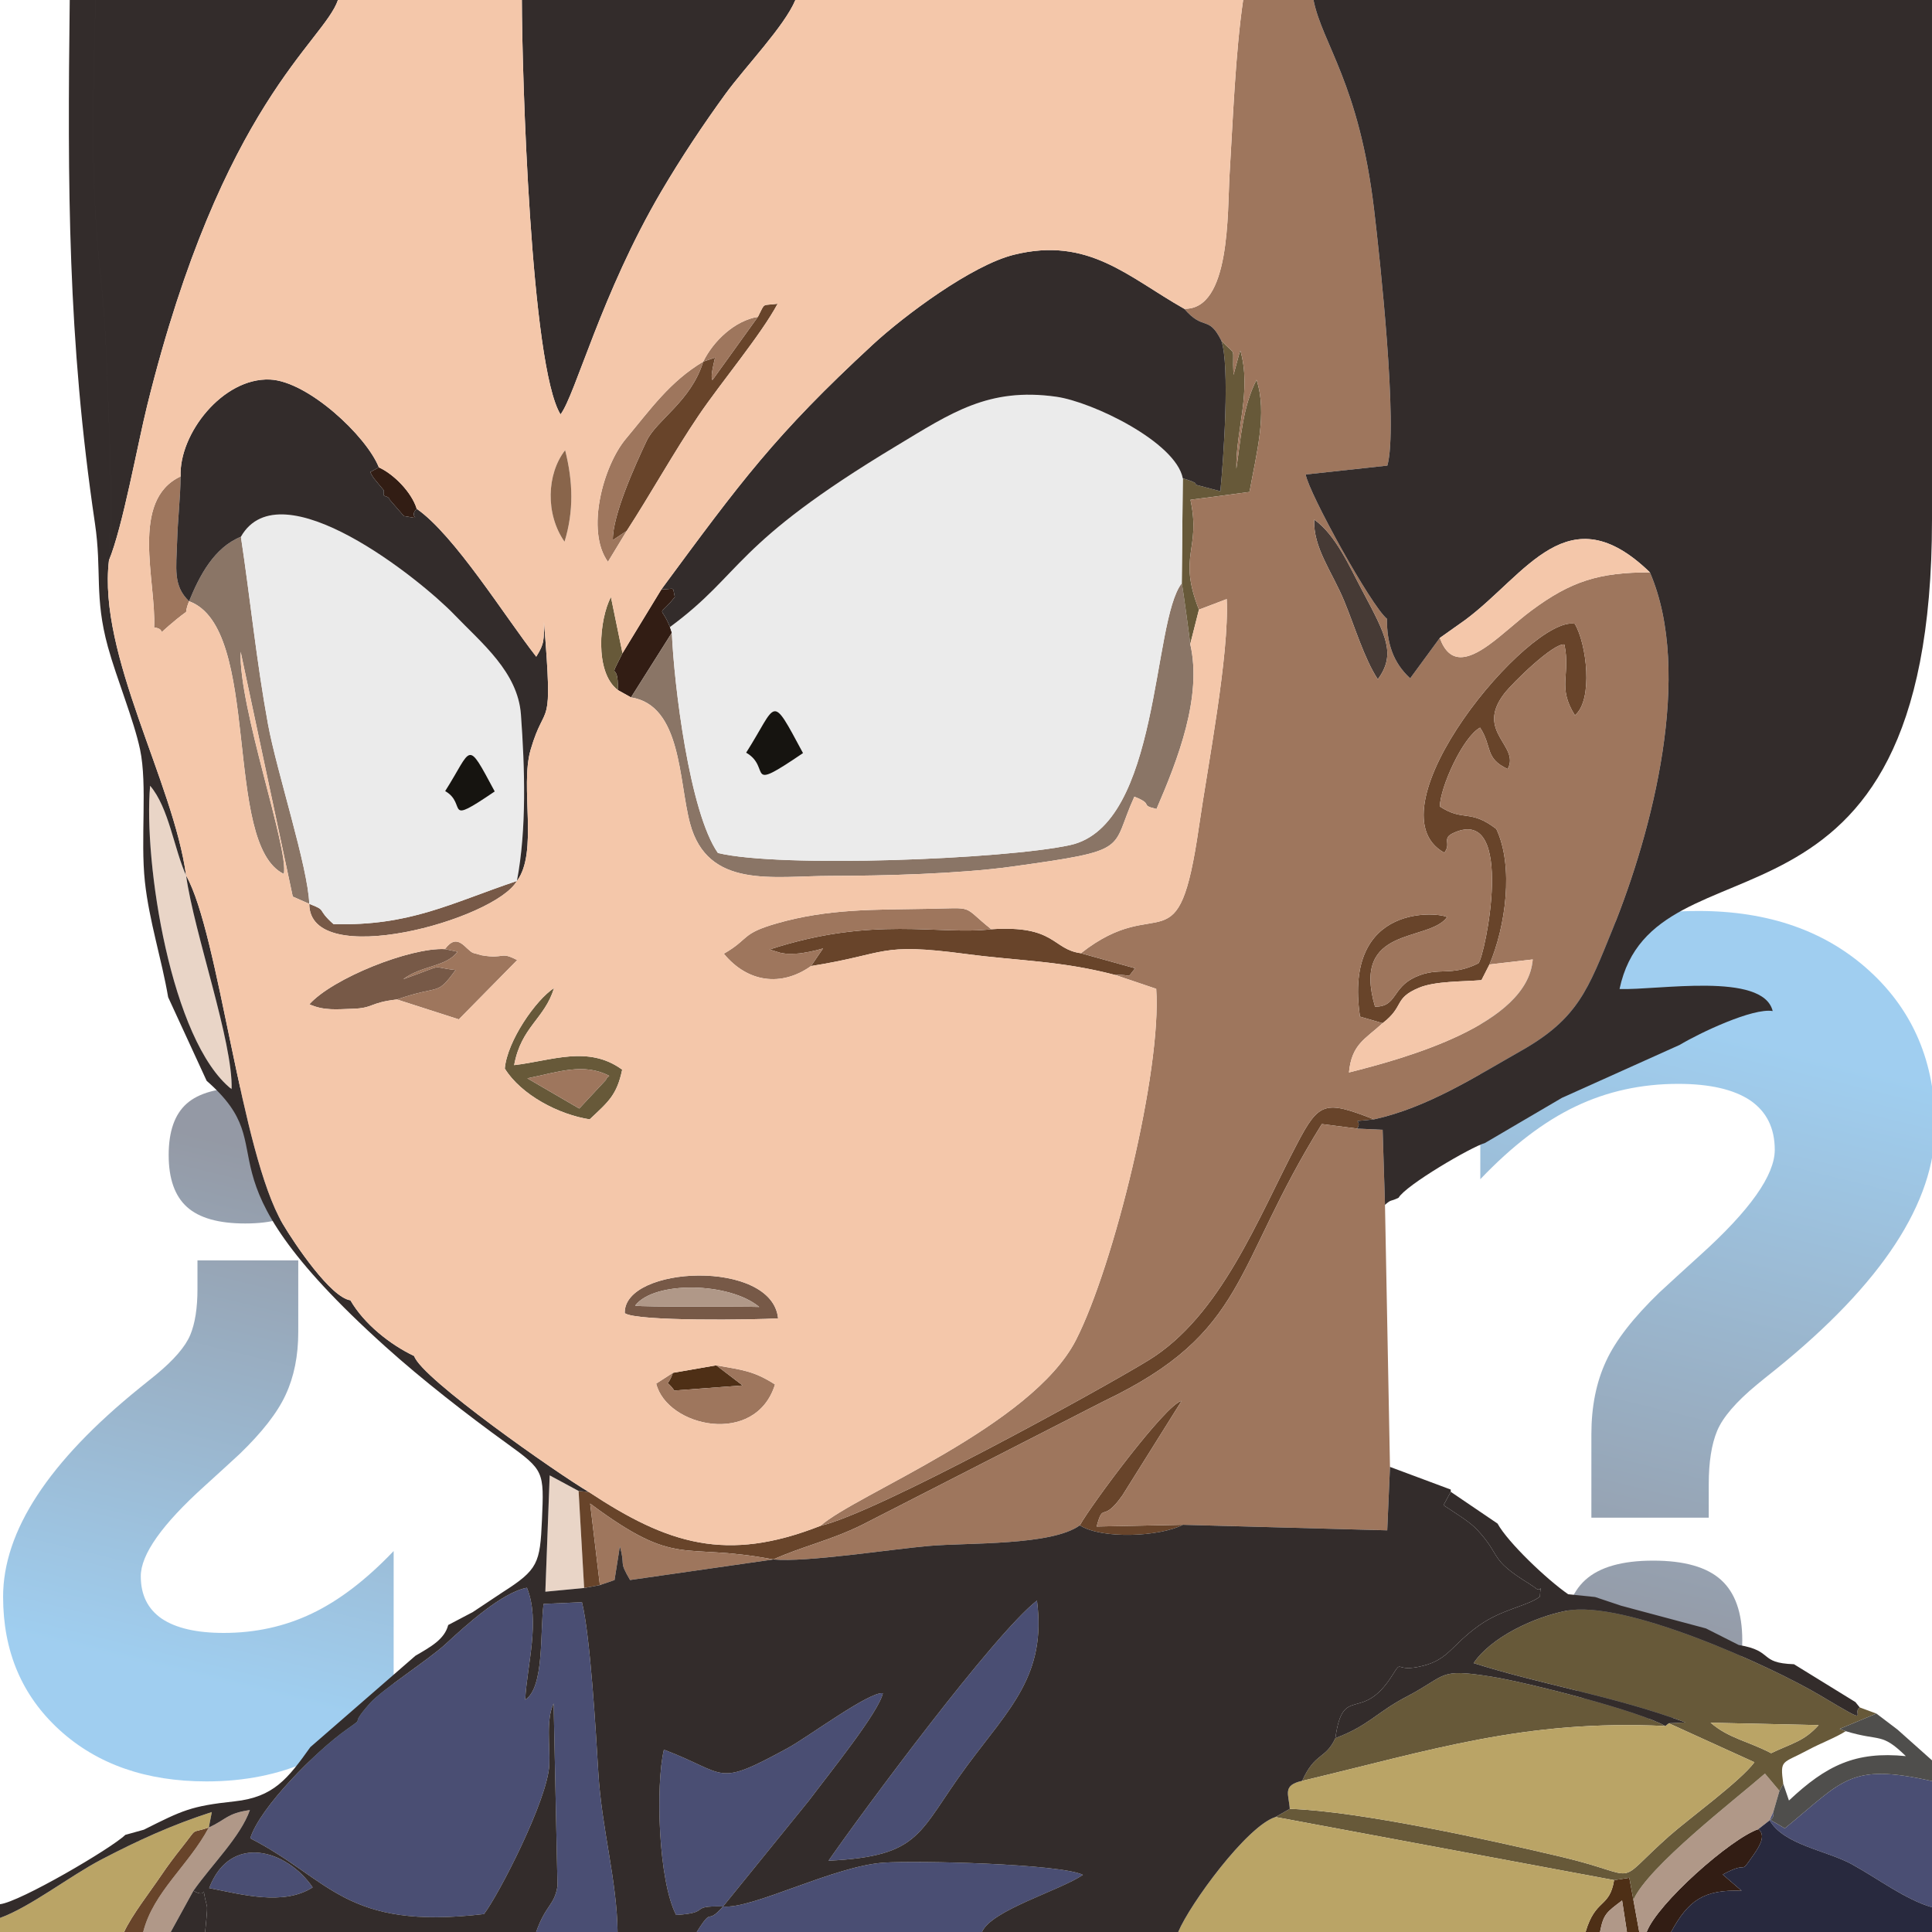 <?xml version="1.0" encoding="UTF-8"?>
<!DOCTYPE svg PUBLIC "-//W3C//DTD SVG 1.1//EN" "http://www.w3.org/Graphics/SVG/1.1/DTD/svg11.dtd">
<!-- Creator: CorelDRAW 2017 -->
<svg xmlns="http://www.w3.org/2000/svg" xml:space="preserve" width="200mm" height="200mm" version="1.1" style="shape-rendering:geometricPrecision; text-rendering:geometricPrecision; image-rendering:optimizeQuality; fill-rule:evenodd; clip-rule:evenodd"
viewBox="0 0 20000 20000"
 xmlns:xlink="http://www.w3.org/1999/xlink">
 <defs>
  <style type="text/css">
   <![CDATA[
    .fil20 {fill:#161410}
    .fil14 {fill:#28293E}
    .fil3 {fill:#321D14}
    .fil16 {fill:#332C2B}
    .fil4 {fill:#463A35}
    .fil12 {fill:#4A4E73}
    .fil2 {fill:#4E2F16}
    .fil18 {fill:#4F4E4C}
    .fil10 {fill:#675939}
    .fil8 {fill:#68442A}
    .fil5 {fill:#775947}
    .fil19 {fill:#89654B}
    .fil9 {fill:#8A7566}
    .fil15 {fill:#9E765D}
    .fil6 {fill:#B09888}
    .fil11 {fill:#BAA466}
    .fil7 {fill:#E9D5C7}
    .fil13 {fill:#EBEBEB}
    .fil17 {fill:#F4C7AA}
    .fil1 {fill:url(#id0);fill-rule:nonzero;fill-opacity:0.502}
    .fil0 {fill:url(#id1);fill-rule:nonzero;fill-opacity:0.502}
   ]]>
  </style>
  <linearGradient id="id0" gradientUnits="userSpaceOnUse" x1="1008.62" y1="17136.6" x2="2310.62" y2="11806.51">
   <stop offset="0" style="stop-opacity:1; stop-color:#419EE1"/>
   <stop offset="1" style="stop-opacity:1; stop-color:#2A344B"/>
  </linearGradient>
  <linearGradient id="id1" gradientUnits="userSpaceOnUse" xlink:href="#id0" x1="18894.71" y1="10949.18" x2="17378.61" y2="17155.76">
  </linearGradient>
 </defs>
 <g id="Capa_x0020_1">
  <path class="fil0" d="M18035.93 16979.93c0,285.65 -72.32,491.75 -216.95,620.11 -144.63,128.36 -379.65,193.44 -705.07,193.44 -325.42,0 -560.45,-65.08 -705.08,-193.44 -144.63,-128.36 -216.94,-334.46 -216.94,-620.11 0,-285.64 74.12,-493.55 220.56,-625.52 146.44,-131.98 379.65,-198.87 701.46,-198.87 321.8,0 555.02,66.89 701.46,198.87 146.43,131.97 220.56,339.88 220.56,625.52zm-1562.01 -1269.13l0 -864.17c0,-285.65 50.62,-538.75 151.86,-755.7 99.43,-216.94 285.64,-453.78 553.21,-712.3 103.05,-95.82 244.06,-224.18 423.05,-386.89 513.43,-462.82 770.15,-826.2 770.15,-1088.35 0,-225.98 -84.97,-395.92 -253.1,-511.63 -169.94,-113.89 -419.43,-171.75 -746.66,-171.75 -381.46,0 -735.81,77.74 -1061.22,233.22 -327.23,155.48 -656.27,406.77 -987.11,753.89l0 -1760.88c307.34,-345.31 645.42,-602.03 1014.22,-766.55 368.81,-166.32 782.82,-249.48 1242.02,-249.48 726.77,0 1317.95,206.1 1771.73,620.1 453.78,414.01 679.76,949.14 679.76,1605.4 0,791.86 -549.59,1630.72 -1646.98,2518.39 -88.59,70.5 -153.67,122.93 -197.06,159.09 -216.95,178.98 -354.35,339.88 -412.2,479.09 -57.85,139.21 -86.78,323.61 -86.78,553.21l0 345.31 -1214.89 0z"/>
  <path class="fil1" d="M1746.12 11957.51c0,-245.3 62.1,-422.3 186.31,-532.53 124.21,-110.23 326.04,-166.13 605.51,-166.13 279.46,0 481.29,55.9 605.5,166.13 124.21,110.23 186.31,287.23 186.31,532.53 0,245.31 -63.66,423.86 -189.42,537.19 -125.75,113.34 -326.04,170.79 -602.39,170.79 -276.36,0 -476.65,-57.45 -602.4,-170.79 -125.76,-113.33 -189.42,-291.88 -189.42,-537.19zm1341.43 1089.91l0 742.13c0,245.31 -43.47,462.67 -130.42,648.98 -85.39,186.31 -245.31,389.7 -475.09,611.72 -88.49,82.28 -209.6,192.52 -363.3,332.25 -440.93,397.46 -661.4,709.52 -661.4,934.65 0,194.07 72.97,340.01 217.36,439.38 145.94,97.81 360.2,147.49 641.22,147.49 327.59,0 631.9,-66.76 911.36,-200.28 281.02,-133.52 563.58,-349.33 847.71,-647.42l0 1512.21c-263.94,296.54 -554.27,517 -871,658.29 -316.73,142.83 -672.27,214.25 -1066.62,214.25 -624.14,0 -1131.83,-176.99 -1521.52,-532.53 -389.7,-355.54 -583.77,-815.1 -583.77,-1378.69 0,-680.03 471.98,-1400.42 1414.39,-2162.74 76.08,-60.55 131.97,-105.57 169.23,-136.62 186.31,-153.71 304.31,-291.89 353.99,-411.44 49.68,-119.55 74.53,-277.91 74.53,-475.09l0 -296.54 1043.33 0z"/>
  <path class="fil2" d="M16413.78 20000l149.45 0c36.54,-187.56 66.14,-202.44 228.66,-326.38l50.08 326.38 127.48 0 -60.71 -333.7 -42.12 -227.71 -157.33 24.48c-48.58,294.26 -192.36,185.35 -295.51,536.93z"/>
  <path class="fil2" d="M7414.1 14133.78l-448.43 77.8c-62.29,177.56 -83.7,43.3 14.56,183.23l707.25 -52.84 -273.38 -208.19z"/>
  <path class="fil3" d="M17046.3 20000l252.92 0c177.23,-326.07 337.4,-441.73 730,-426.77l-195.6 -168.04c293.54,-161.64 154.8,31.03 321.65,-207.63 76.31,-109.22 120.72,-203.46 47.25,-262.37 -285.9,97.56 -1045.59,769.54 -1156.22,1064.81z"/>
  <path class="fil3" d="M6444.1 6762.12c-162.99,327.17 -37.4,47.25 -48.98,380.87l137.09 76.38 422.91 -669.29 -19.37 -59.45c-101.19,-248.74 -132.91,-79.85 50,-310.71 -26.93,-119.44 8.26,-78.51 -139.22,-78.81l-402.43 661.01z"/>
  <path class="fil3" d="M4314.01 5267.25c-54.01,-175.59 -242.2,-361.81 -392.04,-428.98l-89.05 48.58c26.37,57.56 37.31,64.73 140.55,189.05l0.31 53.32c20.15,14.79 51.03,9.6 60.55,44.33l146.62 168.57c227.79,36.62 33.15,21.81 133.06,-74.87z"/>
  <path class="fil4" d="M14263.23 7032.67c188.89,-261.33 89.84,-447.63 -161.65,-920.31 -132.53,-248.98 -272.61,-574.65 -496.94,-733.85 -12.28,291.26 183.47,536.37 310.24,842.52 108.9,263.07 207.41,596.61 348.35,811.64z"/>
  <path class="fil4" d="M4808.27 8312.6c164.72,-67.72 200.7,-21.74 56.61,-210 -155.59,87.8 -184.1,-1.42 -56.61,210z"/>
  <path class="fil5" d="M4109.14 10346.53c456.13,-159.37 405.04,-26.85 606.76,-305.12 -289.52,-30.07 -67.39,-72.04 -542.35,95.52 194.72,-145.67 443.85,-124.81 562.52,-284.49l-130.08 -27.25c-360.17,-18.89 -1164.5,303.23 -1403.39,571.19 152.21,68.66 289.44,51.02 444.48,46.61 222.77,-6.29 177.25,-64.48 462.06,-96.46z"/>
  <path class="fil5" d="M6575.04 13515.9c195.19,-258.57 975.99,-244.41 1284.56,13.62 -211.89,-7.16 -1207.71,2.37 -1284.56,-13.62zm-107.64 77.88c119.13,87.63 1352.68,68.74 1587.24,54.01 -60.15,-617.64 -1600.54,-547.64 -1587.24,-54.01z"/>
  <path class="fil5" d="M3201.49 9356.62c-1.41,695.59 1921.26,166.45 2149.62,-237.02 -688.82,232.06 -1106.93,467.65 -1898.27,447.02 -184.73,-163.07 -57.4,-135.28 -251.35,-210z"/>
  <path class="fil6" d="M16908.74 19666.3l60.71 333.7 76.85 0c110.63,-295.27 870.32,-967.25 1156.22,-1064.81l117 -91.64 38.59 -89.45 62.75 -215.76 -150.23 -178.42c-323.47,281.26 -1203.93,957.72 -1361.89,1306.38z"/>
  <path class="fil6" d="M2161.73 18917.96c-210.32,394.64 -574.65,667.16 -679.44,1082.04l285.19 0 234.64 -426.93c194.96,-276.14 488.28,-560.95 584.65,-835.51 -239.61,34.56 -241.5,97.25 -425.04,180.4z"/>
  <path class="fil6" d="M6575.04 13515.9c76.85,15.99 1072.67,6.46 1284.56,13.62 -308.57,-258.03 -1089.37,-272.19 -1284.56,-13.62z"/>
  <path class="fil6" d="M16563.23 20000l278.74 0 -50.08 -326.38c-162.52,123.94 -192.12,138.82 -228.66,326.38z"/>
  <path class="fil7" d="M1926.53 9063.3c-125.58,-277.08 -177.79,-700.94 -372.52,-928.97 -70.15,785.35 215.99,2643.94 843.55,3141.11 15.51,-488.36 -388.42,-1614.18 -471.03,-2212.14z"/>
  <polygon class="fil7" points="6047.08,16439.05 5989.6,15434.1 5690.32,15272.99 5645.44,16477.16 "/>
  <path class="fil8" d="M8493.55 15795.19c-972.14,382.92 -1578.67,191.11 -2397.96,-350.23l-105.99 -10.86 57.48 1004.95 162.92 -30.31 -100.71 -843.86c916.22,680.79 928.04,394.34 1896.3,578.59 292.83,-133.07 587.4,-195.51 915.99,-357.02l2507.71 -1282.52c1497.16,-714.96 1324.96,-1375.66 2254.33,-2867.79l365.67 47.01c67.56,-106.22 -115.04,-62.92 174.33,-95.51 -507,-197.49 -567.48,-182.28 -794.65,249.84 -406.13,772.44 -789.37,1784.64 -1540.94,2244.96 -502.28,307.64 -2811.5,1578.66 -3394.48,1712.75z"/>
  <path class="fil8" d="M14312.36 10591.97c230.63,-176.53 111.11,-255.98 377.79,-367.09 168.59,-70.24 458.12,-62.36 645.99,-78.5l82.52 -162.28c166.61,-389.61 254.64,-1015.05 71.02,-1402.61 -273.61,-210.78 -339.45,-71.72 -584.56,-232.52 3.22,-197.71 235.51,-717.48 416.54,-816.68 128.97,197.86 45.5,317.23 285.67,428.42 131.89,-241.11 -341.03,-383.46 -35.21,-780.48 89.14,-115.74 512.76,-528.5 622.52,-508.26 66.31,320.32 -77.24,436.06 108.59,732.76 192.44,-158.11 121.89,-743.15 -1.57,-947.4 -463.47,-88.51 -2154.73,1925.9 -1350.4,2370 79.69,-101.97 -36.38,-146.62 101.97,-207.73 641.1,-283.07 318.35,1286.3 251.1,1352.44 -286.54,142.69 -407.63,31.19 -650.78,141.34 -247.88,112.29 -189.62,309.37 -419.37,307.72 -248.36,-845.11 552.83,-663.14 745.67,-926.22 -62.84,-48.66 -1078.27,-164.48 -901.11,1029.22l233.62 67.87z"/>
  <path class="fil8" d="M8395.75 10000.4c801.58,-126.39 689.29,-245.99 1600.39,-125.13 563.71,74.73 973.38,67.88 1549.13,217.57 194.25,-10.48 103.24,54.87 205.59,-68.98l-561.01 -156.15c-300.4,-39.75 -260.48,-292.98 -928.19,-248.26 -545.76,64.02 -1218.04,-143 -2295.28,209.84l110.95 33.78c16.92,2.68 37.48,7.56 56.29,9.29 21.97,2.05 90.63,0.48 113.54,-0.47 65.13,-2.67 201.89,-30.94 272.84,-53.78l-124.25 182.29z"/>
  <path class="fil8" d="M7846.14 3279.77l-471.41 655.5c-6.39,-32.52 -21.81,-25.67 27.39,-233.3l-122.27 41.73c-126.23,411.97 -483.63,603.38 -586.47,821.42 -122.27,259.06 -352.75,768.5 -349.2,1026.22l144.33 -96.7c239.45,-368.89 491.26,-820.46 743.38,-1192.91 233.7,-345.35 644.49,-833.22 818.26,-1157.55 -168.49,24.16 -124.16,-20.95 -204.01,135.59z"/>
  <path class="fil8" d="M11178.27 15790.23c228.74,146.39 830,117.65 1067.09,-5.67l-893.07 17.96c72.35,-267.4 55.11,-22.44 266.53,-321.81l613.22 -978.74c-162.36,31.89 -940.78,1082.52 -1053.77,1288.26z"/>
  <path class="fil8" d="M1284.73 20000l197.56 0c104.79,-414.88 469.12,-687.4 679.44,-1082.04 -208.89,71.81 -97.24,-21.11 -289.21,219.44 -61.81,77.41 -138.03,178.9 -201.26,272.68 -110.94,164.73 -310.48,421.02 -386.53,589.92z"/>
  <path class="fil9" d="M6955.12 6550.08l-422.91 669.29c523.38,82.21 492.91,860.86 610.54,1302.44 182.76,685.98 861.58,545.83 1457.25,545.27 552.12,-0.63 1329.77,-21.01 1869.68,-95.5 1260.8,-173.94 1018.35,-167.8 1273.31,-724.65 214.34,85.82 42.05,83.3 229.22,127.56 221.72,-513.78 474.87,-1162.28 349.13,-1707.48 0.87,-4.34 -72.52,-561.19 -87.79,-628.59 -309.54,391.98 -220.63,2505.59 -1155.76,2709.92 -672.52,147.02 -3002.75,238.67 -3645.9,81.89 -294.33,-419.52 -455.44,-1749.28 -476.77,-2280.15z"/>
  <path class="fil9" d="M1957.33 6224.1c758.11,276.38 343.15,2515.5 980.94,2823.23 53.46,-260.56 -469.68,-1726.07 -446.86,-2299.93l539.3 2533.94 170.78 75.28c-11.8,-378.03 -337.87,-1372.06 -427.39,-1860.72 -120.09,-654.87 -181.66,-1286.22 -280.24,-1939.68 -276.78,112.2 -427.79,400.4 -536.53,667.88z"/>
  <path class="fil10" d="M17708.11 17833.62l1118.42 24.8c-154.41,170.09 -270.78,184.65 -492.2,290.55 -237.17,-124.96 -435.67,-151.96 -626.22,-315.35zm-432.92 5.67l886.62 403.38c-144.02,195.92 -685.11,588.28 -885.11,766.22 -595.67,530.16 -252.37,417.81 -1101.26,216.3 -737.8,-175.04 -2097.56,-476.37 -2823.71,-499.92l-147.55 84.41 3505.11 653.39 157.33 -24.48 42.12 227.71c157.96,-348.66 1038.42,-1025.12 1361.89,-1306.38l150.23 178.42 39.37 -72.04c-34.96,-259.92 -13.46,-205.04 256.85,-350.79 132.77,-71.58 283.23,-125.99 389.85,-194.41l-62.6 -23.77 379.92 -158.59 -172.04 -63.47c-92.92,55.28 156.13,212.44 -410.72,-125.19 -494.01,-294.18 -2027.08,-997.41 -2633.15,-874.33 -342.9,69.69 -775.19,277.17 -953.61,540.63 698.5,222.67 1453.54,340.24 2193.69,614.25l-173.23 8.66z"/>
  <path class="fil10" d="M13823.78 17993.23c-102.68,222.36 -211.03,144.65 -343.55,442.04 1341.11,-318.5 2303.24,-637 3758.82,-567.56 -267.71,-155.42 -1427.64,-451.81 -1800.31,-511.01 -557.79,-88.51 -449.6,-16.62 -878.19,207.23 -311.03,162.45 -386.54,296.93 -736.77,429.3z"/>
  <path class="fil10" d="M12244.41 4951.49l-10.86 1086.93c15.27,67.4 88.66,624.25 87.79,628.59l90.07 -355.9c-222.82,-566.78 23.86,-615.92 -87.79,-1137.33l611.19 -80.86c71.33,-397.33 186.68,-817.65 72.59,-1161.19 -145.11,285.35 -160.87,598.82 -208.51,920.16 -8.41,-391.34 162.21,-808.97 39.93,-1227.64l-69.77 256.7c-16.3,-324.33 42.53,-172.84 -126.61,-356.39 91.74,256.7 23.15,1231.82 -9.29,1560.71l-246.22 -65.19c-36.22,-13 54.41,-8.67 -142.52,-68.59z"/>
  <path class="fil10" d="M5459.29 11162.92c326.15,-66.93 582.92,-162.69 847.48,-26.15 -10.78,14.81 -28.81,17.72 -34.56,42.83l-275.76 295.84 -537.16 -312.52zm-136.77 -136.78c72.44,-398.11 315.04,-476.46 413.15,-798.18 -191.34,124.48 -485.67,551.09 -510,833.7 169.45,273.38 558.97,476.68 878.74,525.82 194.96,-183.47 281.26,-251.03 336.3,-514.33 -351.11,-257.33 -733.46,-91.03 -1118.19,-47.01z"/>
  <path class="fil10" d="M6395.12 7142.99c11.58,-333.62 -114.01,-53.7 48.98,-380.87l-119.92 -581.97c-118.91,225.12 -173.7,776.47 70.94,962.84z"/>
  <path class="fil11" d="M13480.23 18435.27c-209.45,46.7 -138.11,138.66 -128.5,290 726.15,23.55 2085.91,324.88 2823.71,499.92 848.89,201.51 505.59,313.86 1101.26,-216.3 200,-177.94 741.09,-570.3 885.11,-766.22l-886.62 -403.38 -36.14 28.42c-1455.58,-69.44 -2417.71,249.06 -3758.82,567.56z"/>
  <path class="fil11" d="M12196.85 20000l4216.93 0c103.15,-351.58 246.93,-242.67 295.51,-536.93l-3505.11 -653.39c-296.85,92.92 -888.67,904.5 -1007.33,1190.32z"/>
  <path class="fil11" d="M-0 19854.56l0 145.44 1284.73 0c76.05,-168.9 275.59,-425.19 386.53,-589.92 63.23,-93.78 139.45,-195.27 201.26,-272.68 191.97,-240.55 80.32,-147.63 289.21,-219.44l30.94 -159.77c-420.23,136.14 -762.82,293.39 -1142.27,491.18 -326.3,170.15 -735.59,491.03 -1050.4,605.19z"/>
  <path class="fil11" d="M17708.11 17833.62c190.55,163.39 389.05,190.39 626.22,315.35 221.42,-105.9 337.79,-120.46 492.2,-290.55l-1118.42 -24.8z"/>
  <path class="fil12" d="M7485.44 19735.59l888.42 -1095.82c211.1,-281.11 725.11,-917.8 765.36,-1111.03 -134.58,-22.67 -775.04,452.84 -980.95,565.19 -763.15,416.55 -615.12,272.52 -1285.67,18.19 -87.72,377.56 -56.7,1360 126.85,1711.5 380.23,-23.07 113.47,-97 485.99,-88.03zm-1935.44 264.41l843.23 0c-6.15,-535.59 -164.96,-1067.71 -199.61,-1654.64 -24.02,-407.8 -84.02,-1421.66 -169.21,-1759.37l-397.25 17.63c-38.65,293.54 9.54,865.35 -190.39,992.2 19.76,-363.93 157.48,-817.08 18.04,-1159.2 -257.17,46.13 -639.54,395.27 -839.45,580.15 -180.4,166.85 -659.85,473.15 -785.28,615.04 -245.9,278.27 -12.05,108.34 -251.34,278.9 -304.73,217 -887.48,796.45 -988.11,1119.37 828.34,424.1 979.52,954.88 2419.69,784.17 154.64,-202.28 660.08,-1185.2 675.9,-1543.47 8.97,-202.67 -36.37,-467.48 44.81,-636.29l40.31 1891.02c-34.26,204.8 -119.53,187.16 -221.34,474.49z"/>
  <path class="fil12" d="M7485.44 19735.59c-187.02,209.77 -95.21,-17.63 -272.84,264.41l2953.15 0c94.57,-226.14 807.72,-428.66 1044.33,-591.58 -232.92,-114.87 -1716.46,-149.68 -2060.08,-126.38 -519.52,35.21 -1362.75,484.73 -1664.56,453.55z"/>
  <path class="fil12" d="M8576.77 19262.04c971.82,-47.31 922.28,-291.33 1434.96,-984.08 438.67,-592.6 823.08,-936.78 722.91,-1708.99 -443.86,345.52 -1790.63,2164.65 -2157.87,2693.07z"/>
  <path class="fil12" d="M18358.11 18754.1l-38.59 89.45c145.52,255.34 591.26,312.44 851.26,455.34 269.37,148.04 553,364.97 829.22,445.36l0 -1306.61c-855.99,-191.65 -915.36,-7.01 -1523.93,489.61 -244.34,-147.25 -103.71,-34.41 -117.96,-173.15z"/>
  <path class="fil12" d="M2165.12 19545.51c330.47,63.78 768.58,187.41 1071.58,-7.63 -262.84,-386.22 -849.62,-569.54 -1071.58,7.63z"/>
  <path class="fil13" d="M7896.77 7733.3c135.12,-212.35 102.6,-259.92 243.31,1.82 -256.61,174.4 -131.57,62.52 -243.31,-1.82zm-961.02 -1242.67l19.37 59.45c21.33,530.87 182.44,1860.63 476.77,2280.15 643.15,156.78 2973.38,65.13 3645.9,-81.89 935.13,-204.33 846.22,-2317.94 1155.76,-2709.92l10.86 -1086.93c-73.93,-375.74 -936.14,-791.97 -1310.86,-844.72 -701.43,-98.74 -1087.1,168.19 -1650.8,507.24 -1716.68,1032.76 -1579.6,1311.03 -2347,1876.62z"/>
  <path class="fil13" d="M4864.88 8102.6c144.09,188.26 108.11,142.28 -56.61,210 -127.49,-211.42 -98.98,-122.2 56.61,-210zm-2371.02 -2546.38c98.58,653.46 160.15,1284.81 280.24,1939.68 89.52,488.66 415.59,1482.69 427.39,1860.72 193.95,74.72 66.62,46.93 251.35,210 791.34,20.63 1209.45,-214.96 1898.27,-447.02 101.56,-533.7 82.12,-1168.19 41.56,-1722.75 -32.19,-440.4 -405.97,-738.43 -689.29,-1033.62 -343.78,-358.19 -1797.63,-1530 -2209.52,-807.01z"/>
  <path class="fil14" d="M17299.22 20000l2700.78 0 0 -255.75c-276.22,-80.39 -559.85,-297.32 -829.22,-445.36 -260,-142.9 -705.74,-200 -851.26,-455.34l-117 91.64c73.47,58.91 29.06,153.15 -47.25,262.37 -166.85,238.66 -28.11,45.99 -321.65,207.63l195.6 168.04c-392.6,-14.96 -552.77,100.7 -730,426.77z"/>
  <path class="fil15" d="M15418.66 9984.1l448.04 -51.98c-48.67,674.33 -1325.36,1025.13 -1902.21,1170 27.63,-294.87 171.02,-345.98 347.87,-510.15l-233.62 -67.87c-177.16,-1193.7 838.27,-1077.88 901.11,-1029.22 -192.84,263.08 -994.03,81.11 -745.67,926.22 229.75,1.65 171.49,-195.43 419.37,-307.72 243.15,-110.15 364.24,1.35 650.78,-141.34 67.25,-66.14 390,-1635.51 -251.1,-1352.44 -138.35,61.11 -22.28,105.76 -101.97,207.73 -804.33,-444.1 886.93,-2458.51 1350.4,-2370 123.46,204.25 194.01,789.29 1.57,947.4 -185.83,-296.7 -42.28,-412.44 -108.59,-732.76 -109.76,-20.24 -533.38,392.52 -622.52,508.26 -305.82,397.02 167.1,539.37 35.21,780.48 -240.17,-111.19 -156.7,-230.56 -285.67,-428.42 -181.03,99.2 -413.32,618.97 -416.54,816.68 245.11,160.8 310.95,21.74 584.56,232.52 183.62,387.56 95.59,1013 -71.02,1402.61zm-1317.08 -3871.74c251.49,472.68 350.54,658.98 161.65,920.31 -140.94,-215.03 -239.45,-548.57 -348.35,-811.64 -126.77,-306.15 -322.52,-551.26 -310.24,-842.52 224.33,159.2 364.41,484.87 496.94,733.85zm-1842.68 -2915.91c203.14,235.44 248.89,60.25 383.54,328.11 169.14,183.55 110.31,32.06 126.61,356.39l69.77 -256.7c122.28,418.67 -48.34,836.3 -39.93,1227.64 47.64,-321.34 63.4,-634.81 208.51,-920.16 114.09,343.54 -1.26,763.86 -72.59,1161.19l-611.19 80.86c111.65,521.41 -135.03,570.55 87.79,1137.33l287.56 -109.53c27.73,576.61 -197.48,1731.72 -287,2353.93 -216.07,1500.79 -396.38,662.91 -1222.12,1312.2l561.01 156.15c-102.35,123.85 -11.34,58.5 -205.59,68.98l423.7 143.3c59.54,843 -439.2,2870.08 -830.63,3635.52 -457.56,894.48 -2276.85,1596.22 -2644.79,1923.53 582.98,-134.09 2892.2,-1405.11 3394.48,-1712.75 751.57,-460.32 1134.81,-1472.52 1540.94,-2244.96 227.17,-432.12 287.65,-447.33 794.65,-249.84 551.74,-121.19 1045.52,-438.74 1524.8,-710.56 586.39,-332.44 690.63,-631.41 943.62,-1253.7 415.04,-1021.26 837.88,-2655.35 387.81,-3698.34 -526.86,-0.63 -818.44,92.12 -1226.78,395.44 -146.85,109.04 -297.25,253.3 -443.55,357.86 -212.82,152.21 -403.77,205.04 -504.79,-74.33l-306.62 418.11c-177.16,-162.44 -243.07,-366.93 -240.08,-615.98 -164.56,-133.07 -810.78,-1304.56 -841.5,-1494.33l845.2 -91.89c112.76,-389.77 -77.09,-2147.95 -137.8,-2655.74 -155.59,-1300.63 -535.9,-1710.32 -626.68,-2164.18l-728.11 0c-79.46,538.27 -106.93,1250 -140.63,1806.38 -23.7,390.63 11.49,1403.07 -469.61,1390.07z"/>
  <path class="fil15" d="M8005.59 16143.47c341.97,32.12 1208.9,-105.28 1613.31,-140.24 405.66,-35.2 1266.22,-0.94 1559.37,-213 112.99,-205.74 891.41,-1256.37 1053.77,-1288.26l-613.22 978.74c-211.42,299.37 -194.18,54.41 -266.53,321.81l893.07 -17.96 2115.12 57.48 28.57 -656.77 -51.72 -2712.52 -24.41 -777 -263.63 -12.6 -365.67 -47.01c-929.37,1492.13 -757.17,2152.83 -2254.33,2867.79l-2507.71 1282.52c-328.59,161.51 -623.16,223.95 -915.99,357.02z"/>
  <path class="fil15" d="M8395.75 10000.4l124.25 -182.29c-70.95,22.84 -207.71,51.11 -272.84,53.78 -22.91,0.95 -91.57,2.52 -113.54,0.47 -18.81,-1.73 -39.37,-6.61 -56.29,-9.29l-110.95 -33.78c1077.24,-352.84 1749.52,-145.82 2295.28,-209.84 -316.07,-251.81 -152.14,-220.4 -659.3,-211.42 -550.15,9.68 -1028.03,-1.89 -1559.13,150.24 -378.35,108.43 -278.04,157.63 -550.16,314.57 244.49,297.08 593.46,346.76 902.68,127.56z"/>
  <path class="fil15" d="M6210 16408.74l151.49 -51.97 55.21 -348.5c61.89,216.61 -17.18,138.18 105.74,348.03l1483.15 -212.83c-968.26,-184.25 -980.08,102.2 -1896.3,-578.59l100.71 843.86z"/>
  <path class="fil15" d="M6488.51 5494.64l-144.33 96.7c-3.55,-257.72 226.93,-767.16 349.2,-1026.22 102.84,-218.04 460.24,-409.45 586.47,-821.42 -346.15,206.93 -543.08,490.31 -801.74,800 -233.47,279.45 -417.33,950.63 -184.73,1272.37l195.13 -321.43z"/>
  <path class="fil15" d="M1957.33 6224.1c-167.33,-160.8 -132.37,-335.91 -123.71,-624.1 6.86,-228.66 33.78,-448.27 35.98,-667.96 -528.49,247.41 -251.01,1089.22 -273.93,1563.15 160.78,20.08 -31.11,131.34 230.23,-82.9 164.33,-134.65 62.06,-15.91 131.43,-188.19z"/>
  <path class="fil15" d="M6965.67 14211.58l-172.75 111.49c111.33,449.85 1029.29,654.64 1230,8.74 -223.4,-142.84 -342.14,-150.4 -608.82,-198.03l273.38 208.19 -707.25 52.84c-98.26,-139.93 -76.85,-5.67 -14.56,-183.23z"/>
  <path class="fil15" d="M4109.14 10346.53l640.46 205.91 604.26 -613.54c-179.93,-94.89 -125.27,-7.8 -366.22,-49.61l-88.12 -24.25c-79.6,-30 -159.04,-223.38 -293.53,-39.85l130.08 27.25c-118.67,159.68 -367.8,138.82 -562.52,284.49 474.96,-167.56 252.83,-125.59 542.35,-95.52 -201.72,278.27 -150.63,145.75 -606.76,305.12z"/>
  <path class="fil15" d="M6306.77 11136.77c-264.56,-136.54 -521.33,-40.78 -847.48,26.15l537.16 312.52 275.76 -295.84c5.75,-25.11 23.78,-28.02 34.56,-42.83z"/>
  <path class="fil15" d="M7279.85 3743.7l122.27 -41.73c-49.2,207.63 -33.78,200.78 -27.39,233.3l471.41 -655.5c-239.29,38.89 -461.1,249.2 -566.29,463.93z"/>
  <path class="fil16" d="M15167.33 6417.96c635.66,-472.37 1063.15,-1315.75 1912.52,-492.92 450.07,1042.99 27.23,2677.08 -387.81,3698.34 -252.99,622.29 -357.23,921.26 -943.62,1253.7 -479.28,271.82 -973.06,589.37 -1524.8,710.56 -289.37,32.59 -106.77,-10.71 -174.33,95.51l263.63 12.6 24.41 777c71.33,-63.3 49.52,-28.57 140.94,-73.93 75.11,-130.55 752.68,-526.46 894.17,-566.7l796.22 -467.08 1219.05 -548.11c209.93,-125.83 758.51,-385.35 963.15,-350.63 -100.74,-409.46 -1194.51,-213.25 -1585.5,-228.19 360.61,-1691.29 3234.64,-212.5 3234.64,-4859.37l0 -868.34 0 -4510.4 -6402.75 0c90.78,453.86 471.09,863.55 626.68,2164.18 60.71,507.79 250.56,2265.97 137.8,2655.74l-845.2 91.89c30.72,189.77 676.94,1361.26 841.5,1494.33 -2.99,249.05 62.92,453.54 240.08,615.98l306.62 -418.11 262.6 -186.05z"/>
  <path class="fil16" d="M6846.53 6101.11c147.48,0.3 112.29,-40.63 139.22,78.81 -182.91,230.86 -151.19,61.97 -50,310.71 767.4,-565.59 630.32,-843.86 2347,-1876.62 563.7,-339.05 949.37,-605.98 1650.8,-507.24 374.72,52.75 1236.93,468.98 1310.86,844.72 196.93,59.92 106.3,55.59 142.52,68.59l246.22 65.19c32.44,-328.89 101.03,-1304.01 9.29,-1560.71 -134.65,-267.86 -180.4,-92.67 -383.54,-328.11 -582.76,-329.6 -990.48,-750.7 -1762.6,-559.44 -435.67,107.87 -1134.26,628.18 -1462.44,931.41 -1011.89,934.88 -1365.44,1418.35 -2187.33,2532.69z"/>
  <path class="fil16" d="M8233.62 0l-2831.41 0c1.09,754.25 91.34,3789.37 400.31,4290.08 154.88,-204.96 421.73,-1250 1041.81,-2306.15 205.75,-350.46 437.16,-697.23 665.67,-1011.57 201.49,-277.17 611.26,-701.18 723.62,-972.36zm-7105.66 5800.32c142.59,-344.25 294.08,-1192.92 396.92,-1608.03 774.72,-3127.56 1824.72,-3757.88 1973.71,-4192.29l-2509.85 0c-27.16,1087.08 -56.93,1883.15 61.89,2951.34 44.1,397 59.29,954.41 76.07,1381.96 15.59,398.19 37.23,1105.84 1.26,1467.02zm1037.16 13745.19c221.96,-577.17 808.74,-393.85 1071.58,-7.63 -303,195.04 -741.11,71.41 -1071.58,7.63zm5320.32 190.08c-372.52,-8.97 -105.76,64.96 -485.99,88.03 -183.55,-351.5 -214.57,-1333.94 -126.85,-1711.5 670.55,254.33 522.52,398.36 1285.67,-18.19 205.91,-112.35 846.37,-587.86 980.95,-565.19 -40.25,193.23 -554.26,829.92 -765.36,1111.03l-888.42 1095.82zm1091.33 -473.55c367.24,-528.42 1714.01,-2347.55 2157.87,-2693.07 100.17,772.21 -284.24,1116.39 -722.91,1708.99 -512.68,692.75 -463.14,936.77 -1434.96,984.08zm-6650.24 -10198.74c82.61,597.96 486.54,1723.78 471.03,2212.14 -627.56,-497.17 -913.7,-2355.76 -843.55,-3141.11 194.73,228.03 246.94,651.89 372.52,928.97zm-185.9 1259.62l398.59 865.59c860.55,753.15 -222.77,886.3 1851.81,2752.83 382.04,343.7 842.27,701.96 1260,1003.7 381.41,275.59 381.49,286.54 359.29,788.66 -19.92,450.16 -39.21,514.72 -409.69,750.79l-305.9 203.47 -254.81 134.01c-38.03,148.89 -181.65,226.22 -339.52,318.43l-1087.48 945.5c-233.87,327.48 -379.3,517.96 -784.73,561.66 -453.63,48.89 -537.24,92.21 -938.9,293.47l-192.13 53.53c-141.65,139.06 -1091.97,694.89 -1297.16,717.8l0 142.2c314.81,-114.16 724.1,-435.04 1050.4,-605.19 379.45,-197.79 722.04,-355.04 1142.27,-491.18l-30.94 159.77c183.54,-83.15 185.43,-145.84 425.04,-180.4 -96.37,274.56 -389.69,559.37 -584.65,835.51 172.06,100.23 65.44,-126.62 140.4,160.71 6.93,26.45 -15.12,218.26 -18.9,266.22l3426.38 0c101.81,-287.33 187.08,-269.69 221.34,-474.49l-40.31 -1891.02c-81.18,168.81 -35.84,433.62 -44.81,636.29 -15.82,358.27 -521.26,1341.19 -675.9,1543.47 -1440.17,170.71 -1591.35,-360.07 -2419.69,-784.17 100.63,-322.92 683.38,-902.37 988.11,-1119.37 239.29,-170.56 5.44,-0.63 251.34,-278.9 125.43,-141.89 604.88,-448.19 785.28,-615.04 199.91,-184.88 582.28,-534.02 839.45,-580.15 139.44,342.12 1.72,795.27 -18.04,1159.2 199.93,-126.85 151.74,-698.66 190.39,-992.2l397.25 -17.63c85.19,337.71 145.19,1351.57 169.21,1759.37 34.65,586.93 193.46,1119.05 199.61,1654.64l819.37 0c177.63,-282.04 85.82,-54.64 272.84,-264.41 301.81,31.18 1145.04,-418.34 1664.56,-453.55 343.62,-23.3 1827.16,11.51 2060.08,126.38 -236.61,162.92 -949.76,365.44 -1044.33,591.58l2031.1 0c118.66,-285.82 710.48,-1097.4 1007.33,-1190.32l147.55 -84.41c-9.61,-151.34 -80.95,-243.3 128.5,-290 132.52,-297.39 240.87,-219.68 343.55,-442.04 79.06,-571.74 269.21,-143.38 590.32,-652.13 110.71,-175.43 12.98,-18.89 318.5,-97.09 264.33,-67.63 292.84,-213.06 576.92,-415.98 240.16,-171.5 504.34,-201.89 631.51,-299.69 9.6,-176.37 25.67,-22.44 -52.06,-94.01l-58.89 -39.92c-424.41,-260.86 -278.35,-277.25 -536.15,-556.14 -82.59,-89.3 -232.12,-176.15 -351.01,-256.61l75.19 -138.43 0 -23.31 -629.06 -234.65 -28.57 656.77 -2115.12 -57.48c-237.09,123.32 -838.35,152.06 -1067.09,5.67 -293.15,212.06 -1153.71,177.8 -1559.37,213 -404.41,34.96 -1271.34,172.36 -1613.31,140.24l-1483.15 212.83c-122.92,-209.85 -43.85,-131.42 -105.74,-348.03l-55.21 348.5 -151.49 51.97 -162.92 30.31 -401.64 38.11 44.88 -1204.17 299.28 161.11 105.99 10.86c-317.95,-186.3 -1737.88,-1178.74 -1807.63,-1407.08 -251.66,-119.85 -520.08,-333.78 -660.48,-577.33 -203.47,-28.51 -577.96,-583.85 -700.55,-791.81 -435.44,-738.19 -659.14,-2999.92 -1000.4,-3605.44 -130.46,-968.49 -915.42,-2280.46 -798.57,-3262.98 35.97,-361.18 14.33,-1068.83 -1.26,-1467.02 -16.78,-427.55 -31.97,-984.96 -76.07,-1381.96 -118.82,-1068.19 -89.05,-1864.26 -61.89,-2951.34l-266.93 0c-23.15,1927.71 -21.89,3507.16 261.03,5417.71 73.38,496.15 -8.59,759.3 134.01,1278.04 89.22,324.96 269.45,760.39 333.15,1063.7 77.48,369.14 2.12,926.14 49.92,1368.19 44.01,406.37 173.7,800.78 240.71,1195.28z"/>
  <path class="fil16" d="M1869.6 4932.04c-2.2,219.69 -29.12,439.3 -35.98,667.96 -8.66,288.19 -43.62,463.3 123.71,624.1 108.74,-267.48 259.75,-555.68 536.53,-667.88 411.89,-722.99 1865.74,448.82 2209.52,807.01 283.32,295.19 657.1,593.22 689.29,1033.62 40.56,554.56 60,1189.05 -41.56,1722.75 222.99,-296.68 30.15,-973.7 141.41,-1356.61 157,-540.55 235.44,-137.09 138.43,-1329.52 -0.24,191.65 6.06,228.26 -79.84,364.49 -325.12,-415.92 -844.89,-1257.33 -1237.1,-1530.71 -99.91,96.68 94.73,111.49 -133.06,74.87l-146.62 -168.57c-9.52,-34.73 -40.4,-29.54 -60.55,-44.33l-0.31 -53.32c-103.24,-124.32 -114.18,-131.49 -140.55,-189.05l89.05 -48.58c-128.27,-325.04 -735.98,-893.08 -1128.04,-909.37 -486.77,-20.31 -942.04,561.18 -924.33,1003.14z"/>
  <path class="fil16" d="M13823.78 17993.23c350.23,-132.37 425.74,-266.85 736.77,-429.3 428.59,-223.85 320.4,-295.74 878.19,-207.23 372.67,59.2 1532.6,355.59 1800.31,511.01l36.14 -28.42 173.23 -8.66c-740.15,-274.01 -1495.19,-391.58 -2193.69,-614.25 178.42,-263.46 610.71,-470.94 953.61,-540.63 606.07,-123.08 2139.14,580.15 2633.15,874.33 566.85,337.63 317.8,180.47 410.72,125.19l-45.28 -55.67 -635.75 -391.64c-371.33,-12.77 -202.76,-137.81 -572.36,-199.37l-338.9 -171.19 -876.22 -234.41 -271.34 -90.7 -278.5 -28.59c-222.45,-153.7 -626.07,-539.06 -731.19,-731.66l-484.56 -328.81 -75.19 138.43c118.89,80.46 268.42,167.31 351.01,256.61 257.8,278.89 111.74,295.28 536.15,556.14l58.89 39.92c77.73,71.57 61.66,-82.36 52.06,94.01 -127.17,97.8 -391.35,128.19 -631.51,299.69 -284.08,202.92 -312.59,348.35 -576.92,415.98 -305.52,78.2 -207.79,-78.34 -318.5,97.09 -321.11,508.75 -511.26,80.39 -590.32,652.13z"/>
  <path class="fil16" d="M1767.48 20000l356.14 0c3.78,-47.96 25.83,-239.77 18.9,-266.22 -74.96,-287.33 31.66,-60.48 -140.4,-160.71l-234.64 426.93z"/>
  <path class="fil17" d="M6965.67 14211.58l448.43 -77.8c266.68,47.63 385.42,55.19 608.82,198.03 -200.71,645.9 -1118.67,441.11 -1230,-8.74l172.75 -111.49zm-3338.19 -751.03c140.4,243.55 408.82,457.48 660.48,577.33 69.75,228.34 1489.68,1220.78 1807.63,1407.08 819.29,541.34 1425.82,733.15 2397.96,350.23 367.94,-327.31 2187.23,-1029.05 2644.79,-1923.53 391.43,-765.44 890.17,-2792.52 830.63,-3635.52l-423.7 -143.3c-575.75,-149.69 -985.42,-142.84 -1549.13,-217.57 -911.1,-120.86 -798.81,-1.26 -1600.39,125.13 -309.22,219.2 -658.19,169.52 -902.68,-127.56 272.12,-156.94 171.81,-206.14 550.16,-314.57 531.1,-152.13 1008.98,-140.56 1559.13,-150.24 507.16,-8.98 343.23,-40.39 659.3,211.42 667.71,-44.72 627.79,208.51 928.19,248.26 825.74,-649.29 1006.05,188.59 1222.12,-1312.2 89.52,-622.21 314.73,-1777.32 287,-2353.93l-287.56 109.53 -90.07 355.9c125.74,545.2 -127.41,1193.7 -349.13,1707.48 -187.17,-44.26 -14.88,-41.74 -229.22,-127.56 -254.96,556.85 -12.51,550.71 -1273.31,724.65 -539.91,74.49 -1317.56,94.87 -1869.68,95.5 -595.67,0.56 -1274.49,140.71 -1457.25,-545.27 -117.63,-441.58 -87.16,-1220.23 -610.54,-1302.44l-137.09 -76.38c-244.64,-186.37 -189.85,-737.72 -70.94,-962.84l119.92 581.97 402.43 -661.01c821.89,-1114.34 1175.44,-1597.81 2187.33,-2532.69 328.18,-303.23 1026.77,-823.54 1462.44,-931.41 772.12,-191.26 1179.84,229.84 1762.6,559.44 481.1,13 445.91,-999.44 469.61,-1390.07 33.7,-556.38 61.17,-1268.11 140.63,-1806.38l-4635.52 0c-112.36,271.18 -522.13,695.19 -723.62,972.36 -228.51,314.34 -459.92,661.11 -665.67,1011.57 -620.08,1056.15 -886.93,2101.19 -1041.81,2306.15 -308.97,-500.71 -399.22,-3535.83 -400.31,-4290.08l-1903.62 0c-148.99,434.41 -1198.99,1064.73 -1973.71,4192.29 -102.84,415.11 -254.33,1263.78 -396.92,1608.03 -116.85,982.52 668.11,2294.49 798.57,3262.98 341.26,605.52 564.96,2867.25 1000.4,3605.44 122.59,207.96 497.08,763.3 700.55,791.81zm2839.92 133.23c-13.3,-493.63 1527.09,-563.63 1587.24,54.01 -234.56,14.73 -1468.11,33.62 -1587.24,-54.01zm-1144.88 -2567.64c384.73,-44.02 767.08,-210.32 1118.19,47.01 -55.04,263.3 -141.34,330.86 -336.3,514.33 -319.77,-49.14 -709.29,-252.44 -878.74,-525.82 24.33,-282.61 318.66,-709.22 510,-833.7 -98.11,321.72 -340.71,400.07 -413.15,798.18zm-1213.38 -679.61c-284.81,31.98 -239.29,90.17 -462.06,96.46 -155.04,4.41 -292.27,22.05 -444.48,-46.61 238.89,-267.96 1043.22,-590.08 1403.39,-571.19 134.49,-183.53 213.93,9.85 293.53,39.85l88.12 24.25c240.95,41.81 186.29,-45.28 366.22,49.61l-604.26 613.54 -640.46 -205.91zm-2239.54 -5414.49c-17.71,-441.96 437.56,-1023.45 924.33,-1003.14 392.06,16.29 999.77,584.33 1128.04,909.37 149.84,67.17 338.03,253.39 392.04,428.98 392.21,273.38 911.98,1114.79 1237.1,1530.71 85.9,-136.23 79.6,-172.84 79.84,-364.49 97.01,1192.43 18.57,788.97 -138.43,1329.52 -111.26,382.91 81.58,1059.93 -141.41,1356.61 -228.36,403.47 -2151.03,932.61 -2149.62,237.02l-170.78 -75.28 -539.3 -2533.94c-22.82,573.86 500.32,2039.37 446.86,2299.93 -637.79,-307.73 -222.83,-2546.85 -980.94,-2823.23 -69.37,172.28 32.9,53.54 -131.43,188.19 -261.34,214.24 -69.45,102.98 -230.23,82.9 22.92,-473.93 -254.56,-1315.74 273.93,-1563.15zm3980.72 -271.49c81.72,324.33 90.94,630.08 -6.22,947.16 -198.91,-283.46 -186.14,-700.94 6.22,-947.16zm638.19 834.09l-195.13 321.43c-232.6,-321.74 -48.74,-992.92 184.73,-1272.37 258.66,-309.69 455.59,-593.07 801.74,-800 105.19,-214.73 327,-425.04 566.29,-463.93 79.85,-156.54 35.52,-111.43 204.01,-135.59 -173.77,324.33 -584.56,812.2 -818.26,1157.55 -252.12,372.45 -503.93,824.02 -743.38,1192.91z"/>
  <path class="fil17" d="M15418.66 9984.1l-82.52 162.28c-187.87,16.14 -477.4,8.26 -645.99,78.5 -266.68,111.11 -147.16,190.56 -377.79,367.09 -176.85,164.17 -320.24,215.28 -347.87,510.15 576.85,-144.87 1853.54,-495.67 1902.21,-1170l-448.04 51.98z"/>
  <path class="fil17" d="M15167.33 6417.96l-262.6 186.05c101.02,279.37 291.97,226.54 504.79,74.33 146.3,-104.56 296.7,-248.82 443.55,-357.86 408.34,-303.32 699.92,-396.07 1226.78,-395.44 -849.37,-822.83 -1276.86,20.55 -1912.52,492.92z"/>
  <path class="fil18" d="M19424.25 17738.74l-379.92 158.59 62.6 23.77c363.85,110.71 364.41,7.49 622.36,258.19 -520.4,-51.73 -822.44,94.81 -1210.15,459.68l-58.91 -172.67 -39.37 72.04 -62.75 215.76c14.25,138.74 -126.38,25.9 117.96,173.15 608.57,-496.62 667.94,-681.26 1523.93,-489.61l0 -214.65 -356.93 -318.18 -218.82 -166.07z"/>
  <path class="fil19" d="M5850.32 4660.55c-192.36,246.22 -205.13,663.7 -6.22,947.16 97.16,-317.08 87.94,-622.83 6.22,-947.16z"/>
  <path class="fil20" d="M8312.65 7796.01c-340.32,-633.03 -261.67,-517.98 -588.46,-4.38 270.24,155.6 -32.18,426.21 588.46,4.38z"/>
  <path class="fil20" d="M5121.28 8193.07c-296.56,-551.63 -228.02,-451.37 -512.79,-3.82 235.49,135.59 -28.04,371.41 512.79,3.82z"/>
 </g>
</svg>
